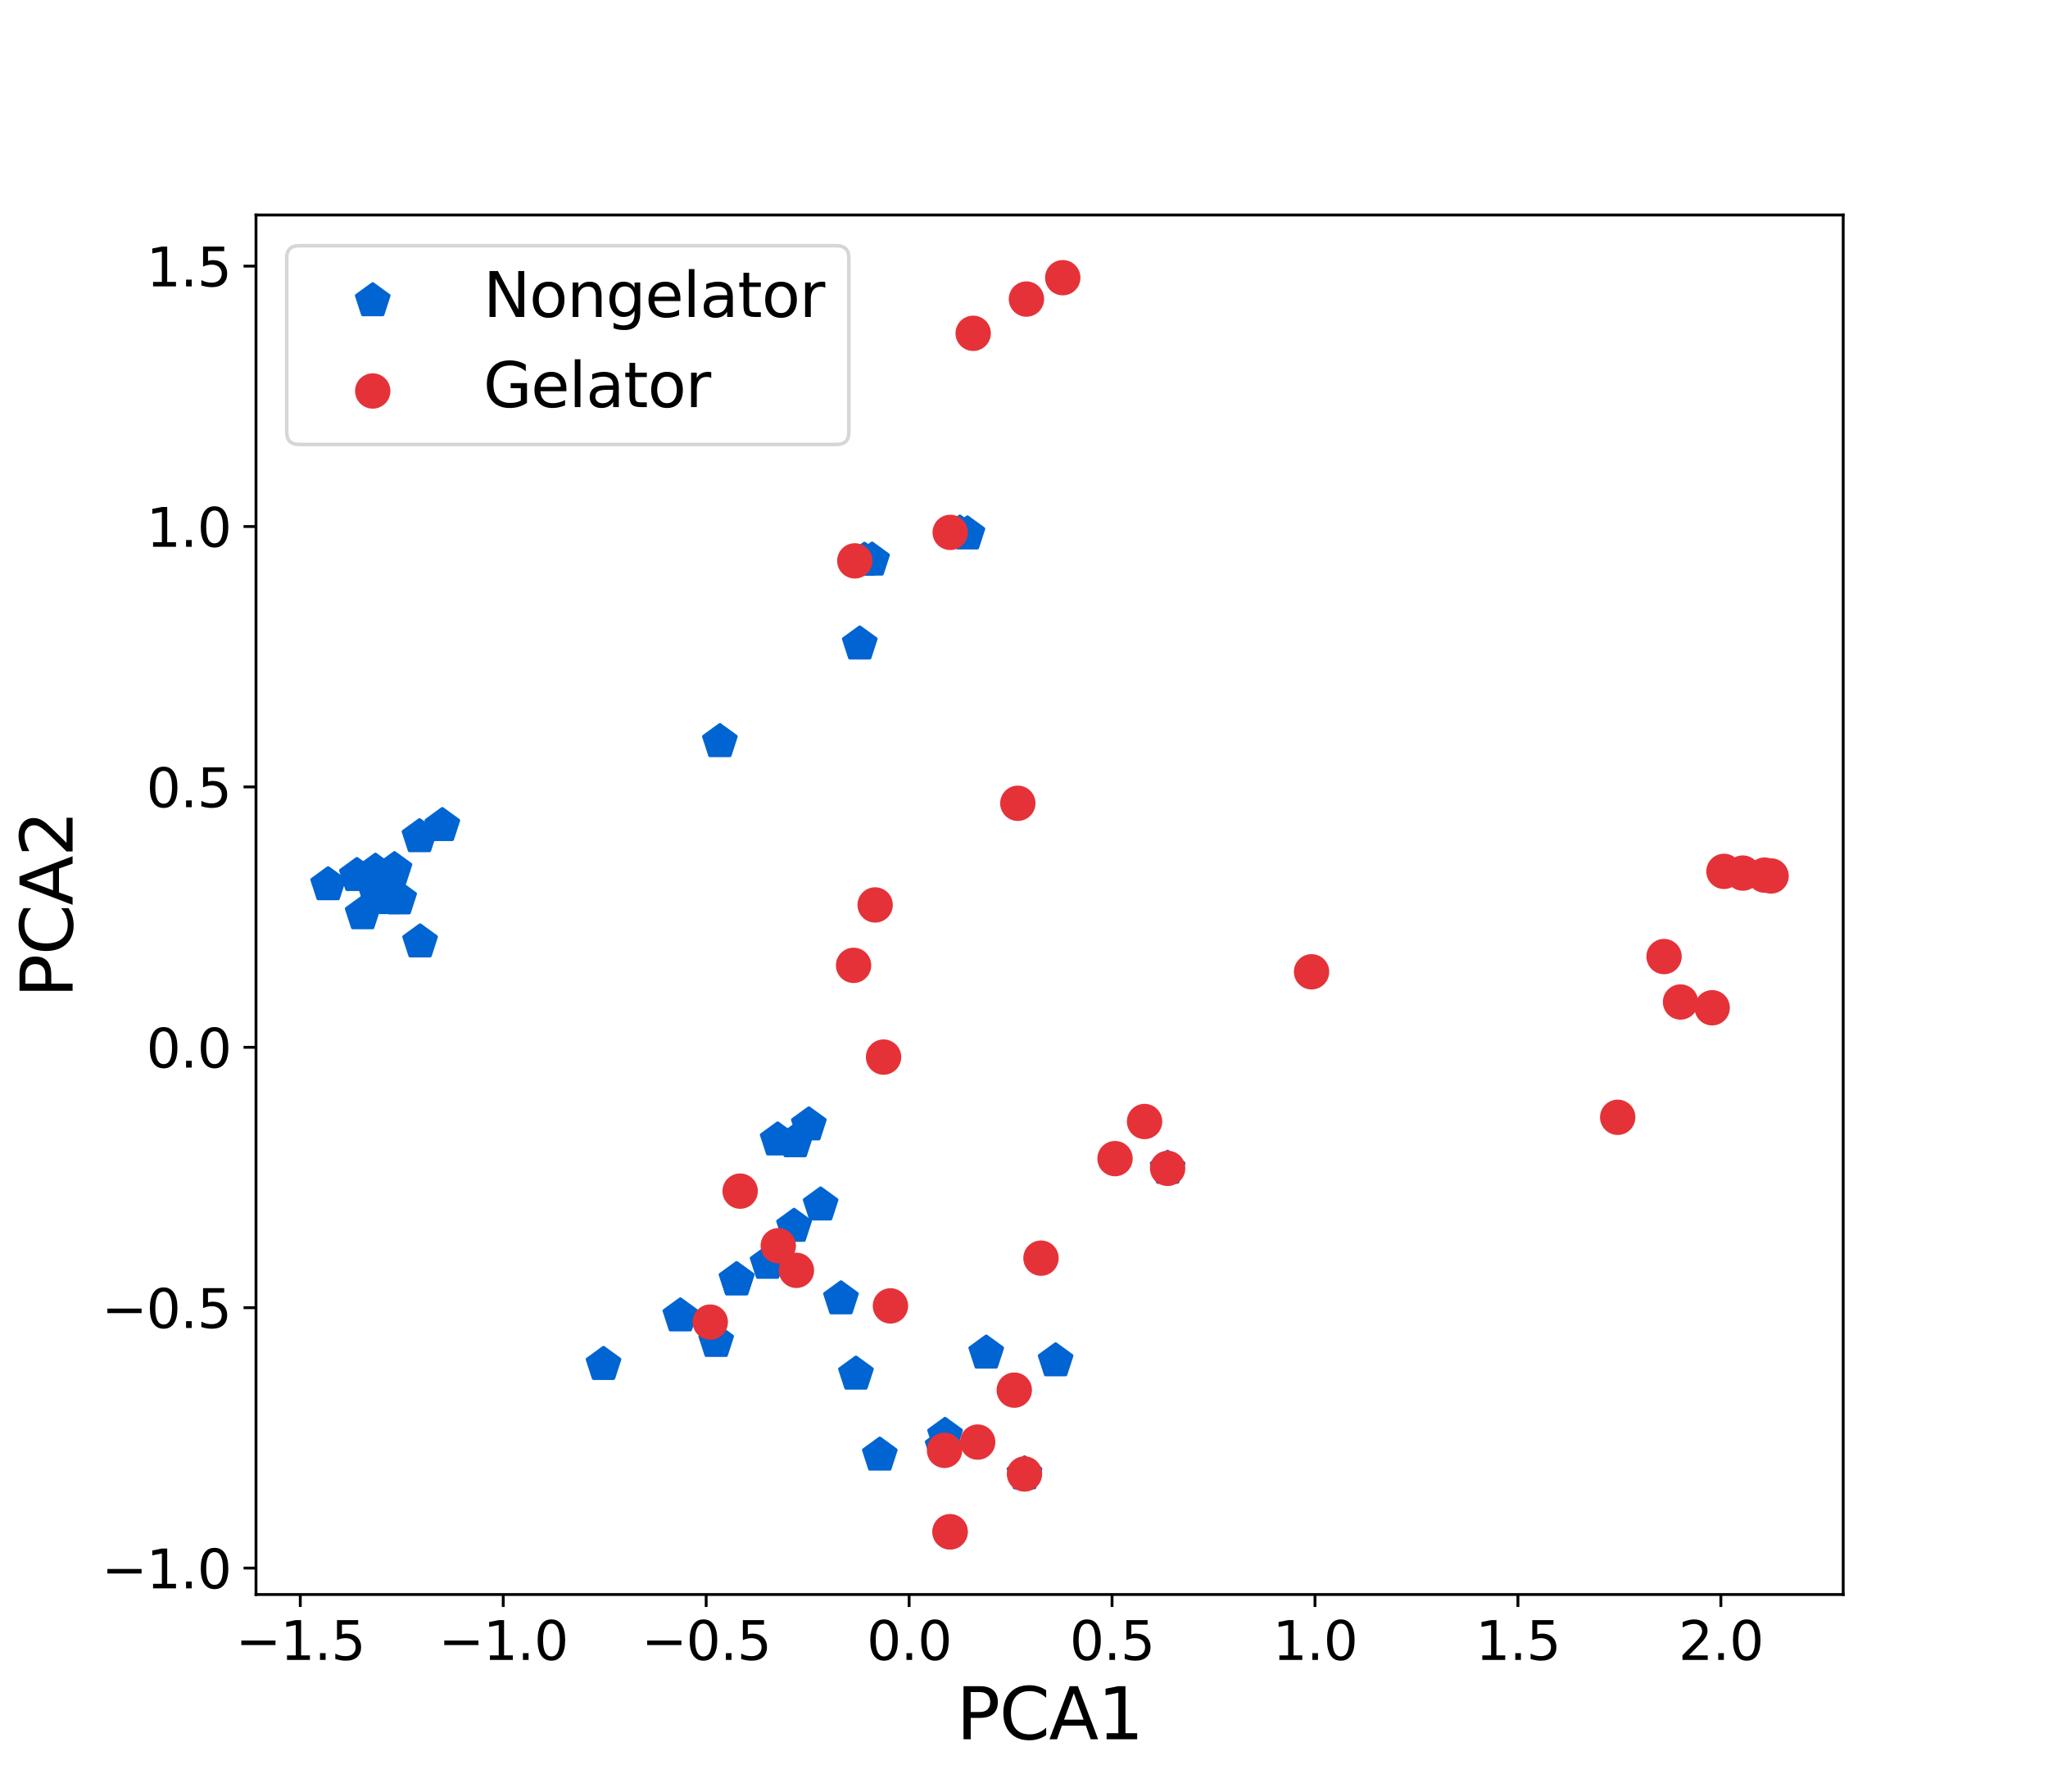 <?xml version="1.0" encoding="utf-8" standalone="no"?>
<!DOCTYPE svg PUBLIC "-//W3C//DTD SVG 1.1//EN"
  "http://www.w3.org/Graphics/SVG/1.1/DTD/svg11.dtd">
<svg xmlns:xlink="http://www.w3.org/1999/xlink" width="576pt" height="504pt" viewBox="0 0 576 504" xmlns="http://www.w3.org/2000/svg" version="1.1">
 <defs>
  <style type="text/css">*{stroke-linejoin: round; stroke-linecap: butt}</style>
 </defs>
 <g id="figure_1">
  <g id="patch_1">
   <path d="M 0 504 
L 576 504 
L 576 0 
L 0 0 
z
" style="fill: #ffffff"/>
  </g>
  <g id="axes_1">
   <g id="patch_2">
    <path d="M 72 448.56 
L 518.4 448.56 
L 518.4 60.48 
L 72 60.48 
z
" style="fill: #ffffff"/>
   </g>
   <g id="PathCollection_1">
    <defs>
     <path id="m454bc00834" d="M 0 -4.743 
L -4.511 -1.466 
L -2.788 3.838 
L 2.788 3.838 
L 4.511 -1.466 
z
" style="stroke: #0064d2"/>
    </defs>
    <g clip-path="url(#p1e19c4390d)">
     <use xlink:href="#m454bc00834" x="265.132" y="407.052" style="fill: #0064d2; stroke: #0064d2"/>
     <use xlink:href="#m454bc00834" x="241.81" y="181.19" style="fill: #0064d2; stroke: #0064d2"/>
     <use xlink:href="#m454bc00834" x="328.395" y="328.678" style="fill: #0064d2; stroke: #0064d2"/>
     <use xlink:href="#m454bc00834" x="207.179" y="360.048" style="fill: #0064d2; stroke: #0064d2"/>
     <use xlink:href="#m454bc00834" x="277.377" y="380.661" style="fill: #0064d2; stroke: #0064d2"/>
     <use xlink:href="#m454bc00834" x="202.47" y="208.651" style="fill: #0064d2; stroke: #0064d2"/>
     <use xlink:href="#m454bc00834" x="218.727" y="320.711" style="fill: #0064d2; stroke: #0064d2"/>
     <use xlink:href="#m454bc00834" x="215.887" y="355.405" style="fill: #0064d2; stroke: #0064d2"/>
     <use xlink:href="#m454bc00834" x="227.489" y="316.475" style="fill: #0064d2; stroke: #0064d2"/>
     <use xlink:href="#m454bc00834" x="230.802" y="339.001" style="fill: #0064d2; stroke: #0064d2"/>
     <use xlink:href="#m454bc00834" x="223.328" y="345.006" style="fill: #0064d2; stroke: #0064d2"/>
     <use xlink:href="#m454bc00834" x="223.648" y="321.21" style="fill: #0064d2; stroke: #0064d2"/>
     <use xlink:href="#m454bc00834" x="288.138" y="414.648" style="fill: #0064d2; stroke: #0064d2"/>
     <use xlink:href="#m454bc00834" x="105.908" y="251.734" style="fill: #0064d2; stroke: #0064d2"/>
     <use xlink:href="#m454bc00834" x="105.594" y="245.109" style="fill: #0064d2; stroke: #0064d2"/>
     <use xlink:href="#m454bc00834" x="102.003" y="257.081" style="fill: #0064d2; stroke: #0064d2"/>
     <use xlink:href="#m454bc00834" x="92.291" y="248.921" style="fill: #0064d2; stroke: #0064d2"/>
     <use xlink:href="#m454bc00834" x="112.263" y="252.897" style="fill: #0064d2; stroke: #0064d2"/>
     <use xlink:href="#m454bc00834" x="104.392" y="246.498" style="fill: #0064d2; stroke: #0064d2"/>
     <use xlink:href="#m454bc00834" x="117.979" y="235.399" style="fill: #0064d2; stroke: #0064d2"/>
     <use xlink:href="#m454bc00834" x="109.701" y="252.82" style="fill: #0064d2; stroke: #0064d2"/>
     <use xlink:href="#m454bc00834" x="100.384" y="246.323" style="fill: #0064d2; stroke: #0064d2"/>
     <use xlink:href="#m454bc00834" x="110.95" y="244.671" style="fill: #0064d2; stroke: #0064d2"/>
     <use xlink:href="#m454bc00834" x="124.402" y="232.272" style="fill: #0064d2; stroke: #0064d2"/>
     <use xlink:href="#m454bc00834" x="243.122" y="157.632" style="fill: #0064d2; stroke: #0064d2"/>
     <use xlink:href="#m454bc00834" x="245.274" y="157.592" style="fill: #0064d2; stroke: #0064d2"/>
     <use xlink:href="#m454bc00834" x="269.962" y="149.983" style="fill: #0064d2; stroke: #0064d2"/>
     <use xlink:href="#m454bc00834" x="272.087" y="150.228" style="fill: #0064d2; stroke: #0064d2"/>
     <use xlink:href="#m454bc00834" x="247.445" y="409.371" style="fill: #0064d2; stroke: #0064d2"/>
     <use xlink:href="#m454bc00834" x="240.738" y="386.583" style="fill: #0064d2; stroke: #0064d2"/>
     <use xlink:href="#m454bc00834" x="118.148" y="265" style="fill: #0064d2; stroke: #0064d2"/>
     <use xlink:href="#m454bc00834" x="191.348" y="370.203" style="fill: #0064d2; stroke: #0064d2"/>
     <use xlink:href="#m454bc00834" x="201.427" y="377.387" style="fill: #0064d2; stroke: #0064d2"/>
     <use xlink:href="#m454bc00834" x="236.524" y="365.406" style="fill: #0064d2; stroke: #0064d2"/>
     <use xlink:href="#m454bc00834" x="265.801" y="403.822" style="fill: #0064d2; stroke: #0064d2"/>
     <use xlink:href="#m454bc00834" x="169.739" y="383.865" style="fill: #0064d2; stroke: #0064d2"/>
     <use xlink:href="#m454bc00834" x="296.894" y="382.845" style="fill: #0064d2; stroke: #0064d2"/>
     <use xlink:href="#m454bc00834" x="207.179" y="360.048" style="fill: #0064d2; stroke: #0064d2"/>
    </g>
   </g>
   <g id="PathCollection_2">
    <defs>
     <path id="ma149123cb4" d="M 0 4.472 
C 1.186 4.472 2.324 4.001 3.162 3.162 
C 4.001 2.324 4.472 1.186 4.472 0 
C 4.472 -1.186 4.001 -2.324 3.162 -3.162 
C 2.324 -4.001 1.186 -4.472 0 -4.472 
C -1.186 -4.472 -2.324 -4.001 -3.162 -3.162 
C -4.001 -2.324 -4.472 -1.186 -4.472 0 
C -4.472 1.186 -4.001 2.324 -3.162 3.162 
C -2.324 4.001 -1.186 4.472 0 4.472 
z
" style="stroke: #e53238"/>
    </defs>
    <g clip-path="url(#p1e19c4390d)">
     <use xlink:href="#ma149123cb4" x="321.908" y="315.496" style="fill: #e53238; stroke: #e53238"/>
     <use xlink:href="#ma149123cb4" x="208.167" y="335.084" style="fill: #e53238; stroke: #e53238"/>
     <use xlink:href="#ma149123cb4" x="286.263" y="225.978" style="fill: #e53238; stroke: #e53238"/>
     <use xlink:href="#ma149123cb4" x="246.139" y="254.576" style="fill: #e53238; stroke: #e53238"/>
     <use xlink:href="#ma149123cb4" x="267.208" y="430.92" style="fill: #e53238; stroke: #e53238"/>
     <use xlink:href="#ma149123cb4" x="285.267" y="391.063" style="fill: #e53238; stroke: #e53238"/>
     <use xlink:href="#ma149123cb4" x="288.138" y="414.648" style="fill: #e53238; stroke: #e53238"/>
     <use xlink:href="#ma149123cb4" x="267.208" y="430.92" style="fill: #e53238; stroke: #e53238"/>
     <use xlink:href="#ma149123cb4" x="481.548" y="283.498" style="fill: #e53238; stroke: #e53238"/>
     <use xlink:href="#ma149123cb4" x="472.652" y="281.878" style="fill: #e53238; stroke: #e53238"/>
     <use xlink:href="#ma149123cb4" x="454.98" y="314.311" style="fill: #e53238; stroke: #e53238"/>
     <use xlink:href="#ma149123cb4" x="498.109" y="246.42" style="fill: #e53238; stroke: #e53238"/>
     <use xlink:href="#ma149123cb4" x="496.296" y="246.185" style="fill: #e53238; stroke: #e53238"/>
     <use xlink:href="#ma149123cb4" x="490.166" y="245.61" style="fill: #e53238; stroke: #e53238"/>
     <use xlink:href="#ma149123cb4" x="484.868" y="245.129" style="fill: #e53238; stroke: #e53238"/>
     <use xlink:href="#ma149123cb4" x="468.018" y="269.095" style="fill: #e53238; stroke: #e53238"/>
     <use xlink:href="#ma149123cb4" x="240.417" y="157.78" style="fill: #e53238; stroke: #e53238"/>
     <use xlink:href="#ma149123cb4" x="267.249" y="149.771" style="fill: #e53238; stroke: #e53238"/>
     <use xlink:href="#ma149123cb4" x="313.6" y="325.938" style="fill: #e53238; stroke: #e53238"/>
     <use xlink:href="#ma149123cb4" x="292.777" y="353.935" style="fill: #e53238; stroke: #e53238"/>
     <use xlink:href="#ma149123cb4" x="250.438" y="367.369" style="fill: #e53238; stroke: #e53238"/>
     <use xlink:href="#ma149123cb4" x="223.987" y="357.366" style="fill: #e53238; stroke: #e53238"/>
     <use xlink:href="#ma149123cb4" x="240.069" y="271.567" style="fill: #e53238; stroke: #e53238"/>
     <use xlink:href="#ma149123cb4" x="248.502" y="297.376" style="fill: #e53238; stroke: #e53238"/>
     <use xlink:href="#ma149123cb4" x="265.65" y="408.002" style="fill: #e53238; stroke: #e53238"/>
     <use xlink:href="#ma149123cb4" x="274.973" y="405.679" style="fill: #e53238; stroke: #e53238"/>
     <use xlink:href="#ma149123cb4" x="199.76" y="371.925" style="fill: #e53238; stroke: #e53238"/>
     <use xlink:href="#ma149123cb4" x="273.709" y="93.763" style="fill: #e53238; stroke: #e53238"/>
     <use xlink:href="#ma149123cb4" x="288.685" y="84.129" style="fill: #e53238; stroke: #e53238"/>
     <use xlink:href="#ma149123cb4" x="298.899" y="78.12" style="fill: #e53238; stroke: #e53238"/>
     <use xlink:href="#ma149123cb4" x="328.395" y="328.678" style="fill: #e53238; stroke: #e53238"/>
     <use xlink:href="#ma149123cb4" x="368.876" y="273.382" style="fill: #e53238; stroke: #e53238"/>
     <use xlink:href="#ma149123cb4" x="218.889" y="350.448" style="fill: #e53238; stroke: #e53238"/>
    </g>
   </g>
   <g id="matplotlib.axis_1">
    <g id="xtick_1">
     <g id="line2d_1">
      <defs>
       <path id="mcc7ad81766" d="M 0 0 
L 0 3.5 
" style="stroke: #000000; stroke-width: 0.8"/>
      </defs>
      <g>
       <use xlink:href="#mcc7ad81766" x="84.455" y="448.56" style="stroke: #000000; stroke-width: 0.8"/>
      </g>
     </g>
     <g id="text_1">
      <!-- −1.5 -->
      <g transform="translate(66.243 466.958)scale(0.15 -0.15)">
       <defs>
        <path id="DejaVuSans-2212" d="M 678 2272 
L 4684 2272 
L 4684 1741 
L 678 1741 
L 678 2272 
z
" transform="scale(0.016)"/>
        <path id="DejaVuSans-31" d="M 794 531 
L 1825 531 
L 1825 4091 
L 703 3866 
L 703 4441 
L 1819 4666 
L 2450 4666 
L 2450 531 
L 3481 531 
L 3481 0 
L 794 0 
L 794 531 
z
" transform="scale(0.016)"/>
        <path id="DejaVuSans-2e" d="M 684 794 
L 1344 794 
L 1344 0 
L 684 0 
L 684 794 
z
" transform="scale(0.016)"/>
        <path id="DejaVuSans-35" d="M 691 4666 
L 3169 4666 
L 3169 4134 
L 1269 4134 
L 1269 2991 
Q 1406 3038 1543 3061 
Q 1681 3084 1819 3084 
Q 2600 3084 3056 2656 
Q 3513 2228 3513 1497 
Q 3513 744 3044 326 
Q 2575 -91 1722 -91 
Q 1428 -91 1123 -41 
Q 819 9 494 109 
L 494 744 
Q 775 591 1075 516 
Q 1375 441 1709 441 
Q 2250 441 2565 725 
Q 2881 1009 2881 1497 
Q 2881 1984 2565 2268 
Q 2250 2553 1709 2553 
Q 1456 2553 1204 2497 
Q 953 2441 691 2322 
L 691 4666 
z
" transform="scale(0.016)"/>
       </defs>
       <use xlink:href="#DejaVuSans-2212"/>
       <use xlink:href="#DejaVuSans-31" x="83.789"/>
       <use xlink:href="#DejaVuSans-2e" x="147.412"/>
       <use xlink:href="#DejaVuSans-35" x="179.199"/>
      </g>
     </g>
    </g>
    <g id="xtick_2">
     <g id="line2d_2">
      <g>
       <use xlink:href="#mcc7ad81766" x="141.532" y="448.56" style="stroke: #000000; stroke-width: 0.8"/>
      </g>
     </g>
     <g id="text_2">
      <!-- −1.0 -->
      <g transform="translate(123.32 466.958)scale(0.15 -0.15)">
       <defs>
        <path id="DejaVuSans-30" d="M 2034 4250 
Q 1547 4250 1301 3770 
Q 1056 3291 1056 2328 
Q 1056 1369 1301 889 
Q 1547 409 2034 409 
Q 2525 409 2770 889 
Q 3016 1369 3016 2328 
Q 3016 3291 2770 3770 
Q 2525 4250 2034 4250 
z
M 2034 4750 
Q 2819 4750 3233 4129 
Q 3647 3509 3647 2328 
Q 3647 1150 3233 529 
Q 2819 -91 2034 -91 
Q 1250 -91 836 529 
Q 422 1150 422 2328 
Q 422 3509 836 4129 
Q 1250 4750 2034 4750 
z
" transform="scale(0.016)"/>
       </defs>
       <use xlink:href="#DejaVuSans-2212"/>
       <use xlink:href="#DejaVuSans-31" x="83.789"/>
       <use xlink:href="#DejaVuSans-2e" x="147.412"/>
       <use xlink:href="#DejaVuSans-30" x="179.199"/>
      </g>
     </g>
    </g>
    <g id="xtick_3">
     <g id="line2d_3">
      <g>
       <use xlink:href="#mcc7ad81766" x="198.61" y="448.56" style="stroke: #000000; stroke-width: 0.8"/>
      </g>
     </g>
     <g id="text_3">
      <!-- −0.5 -->
      <g transform="translate(180.397 466.958)scale(0.15 -0.15)">
       <use xlink:href="#DejaVuSans-2212"/>
       <use xlink:href="#DejaVuSans-30" x="83.789"/>
       <use xlink:href="#DejaVuSans-2e" x="147.412"/>
       <use xlink:href="#DejaVuSans-35" x="179.199"/>
      </g>
     </g>
    </g>
    <g id="xtick_4">
     <g id="line2d_4">
      <g>
       <use xlink:href="#mcc7ad81766" x="255.687" y="448.56" style="stroke: #000000; stroke-width: 0.8"/>
      </g>
     </g>
     <g id="text_4">
      <!-- 0.0 -->
      <g transform="translate(243.759 466.958)scale(0.15 -0.15)">
       <use xlink:href="#DejaVuSans-30"/>
       <use xlink:href="#DejaVuSans-2e" x="63.623"/>
       <use xlink:href="#DejaVuSans-30" x="95.41"/>
      </g>
     </g>
    </g>
    <g id="xtick_5">
     <g id="line2d_5">
      <g>
       <use xlink:href="#mcc7ad81766" x="312.764" y="448.56" style="stroke: #000000; stroke-width: 0.8"/>
      </g>
     </g>
     <g id="text_5">
      <!-- 0.5 -->
      <g transform="translate(300.836 466.958)scale(0.15 -0.15)">
       <use xlink:href="#DejaVuSans-30"/>
       <use xlink:href="#DejaVuSans-2e" x="63.623"/>
       <use xlink:href="#DejaVuSans-35" x="95.41"/>
      </g>
     </g>
    </g>
    <g id="xtick_6">
     <g id="line2d_6">
      <g>
       <use xlink:href="#mcc7ad81766" x="369.841" y="448.56" style="stroke: #000000; stroke-width: 0.8"/>
      </g>
     </g>
     <g id="text_6">
      <!-- 1.0 -->
      <g transform="translate(357.913 466.958)scale(0.15 -0.15)">
       <use xlink:href="#DejaVuSans-31"/>
       <use xlink:href="#DejaVuSans-2e" x="63.623"/>
       <use xlink:href="#DejaVuSans-30" x="95.41"/>
      </g>
     </g>
    </g>
    <g id="xtick_7">
     <g id="line2d_7">
      <g>
       <use xlink:href="#mcc7ad81766" x="426.918" y="448.56" style="stroke: #000000; stroke-width: 0.8"/>
      </g>
     </g>
     <g id="text_7">
      <!-- 1.5 -->
      <g transform="translate(414.99 466.958)scale(0.15 -0.15)">
       <use xlink:href="#DejaVuSans-31"/>
       <use xlink:href="#DejaVuSans-2e" x="63.623"/>
       <use xlink:href="#DejaVuSans-35" x="95.41"/>
      </g>
     </g>
    </g>
    <g id="xtick_8">
     <g id="line2d_8">
      <g>
       <use xlink:href="#mcc7ad81766" x="483.995" y="448.56" style="stroke: #000000; stroke-width: 0.8"/>
      </g>
     </g>
     <g id="text_8">
      <!-- 2.0 -->
      <g transform="translate(472.067 466.958)scale(0.15 -0.15)">
       <defs>
        <path id="DejaVuSans-32" d="M 1228 531 
L 3431 531 
L 3431 0 
L 469 0 
L 469 531 
Q 828 903 1448 1529 
Q 2069 2156 2228 2338 
Q 2531 2678 2651 2914 
Q 2772 3150 2772 3378 
Q 2772 3750 2511 3984 
Q 2250 4219 1831 4219 
Q 1534 4219 1204 4116 
Q 875 4013 500 3803 
L 500 4441 
Q 881 4594 1212 4672 
Q 1544 4750 1819 4750 
Q 2544 4750 2975 4387 
Q 3406 4025 3406 3419 
Q 3406 3131 3298 2873 
Q 3191 2616 2906 2266 
Q 2828 2175 2409 1742 
Q 1991 1309 1228 531 
z
" transform="scale(0.016)"/>
       </defs>
       <use xlink:href="#DejaVuSans-32"/>
       <use xlink:href="#DejaVuSans-2e" x="63.623"/>
       <use xlink:href="#DejaVuSans-30" x="95.41"/>
      </g>
     </g>
    </g>
    <g id="text_9">
     <!-- PCA1 -->
     <g transform="translate(268.984 489.274)scale(0.2 -0.2)">
      <defs>
       <path id="DejaVuSans-50" d="M 1259 4147 
L 1259 2394 
L 2053 2394 
Q 2494 2394 2734 2622 
Q 2975 2850 2975 3272 
Q 2975 3691 2734 3919 
Q 2494 4147 2053 4147 
L 1259 4147 
z
M 628 4666 
L 2053 4666 
Q 2838 4666 3239 4311 
Q 3641 3956 3641 3272 
Q 3641 2581 3239 2228 
Q 2838 1875 2053 1875 
L 1259 1875 
L 1259 0 
L 628 0 
L 628 4666 
z
" transform="scale(0.016)"/>
       <path id="DejaVuSans-43" d="M 4122 4306 
L 4122 3641 
Q 3803 3938 3442 4084 
Q 3081 4231 2675 4231 
Q 1875 4231 1450 3742 
Q 1025 3253 1025 2328 
Q 1025 1406 1450 917 
Q 1875 428 2675 428 
Q 3081 428 3442 575 
Q 3803 722 4122 1019 
L 4122 359 
Q 3791 134 3420 21 
Q 3050 -91 2638 -91 
Q 1578 -91 968 557 
Q 359 1206 359 2328 
Q 359 3453 968 4101 
Q 1578 4750 2638 4750 
Q 3056 4750 3426 4639 
Q 3797 4528 4122 4306 
z
" transform="scale(0.016)"/>
       <path id="DejaVuSans-41" d="M 2188 4044 
L 1331 1722 
L 3047 1722 
L 2188 4044 
z
M 1831 4666 
L 2547 4666 
L 4325 0 
L 3669 0 
L 3244 1197 
L 1141 1197 
L 716 0 
L 50 0 
L 1831 4666 
z
" transform="scale(0.016)"/>
      </defs>
      <use xlink:href="#DejaVuSans-50"/>
      <use xlink:href="#DejaVuSans-43" x="60.303"/>
      <use xlink:href="#DejaVuSans-41" x="130.127"/>
      <use xlink:href="#DejaVuSans-31" x="198.535"/>
     </g>
    </g>
   </g>
   <g id="matplotlib.axis_2">
    <g id="ytick_1">
     <g id="line2d_9">
      <defs>
       <path id="mdf21e0a0c8" d="M 0 0 
L -3.5 0 
" style="stroke: #000000; stroke-width: 0.8"/>
      </defs>
      <g>
       <use xlink:href="#mdf21e0a0c8" x="72" y="441.129" style="stroke: #000000; stroke-width: 0.8"/>
      </g>
     </g>
     <g id="text_10">
      <!-- −1.0 -->
      <g transform="translate(28.576 446.828)scale(0.15 -0.15)">
       <use xlink:href="#DejaVuSans-2212"/>
       <use xlink:href="#DejaVuSans-31" x="83.789"/>
       <use xlink:href="#DejaVuSans-2e" x="147.412"/>
       <use xlink:href="#DejaVuSans-30" x="179.199"/>
      </g>
     </g>
    </g>
    <g id="ytick_2">
     <g id="line2d_10">
      <g>
       <use xlink:href="#mdf21e0a0c8" x="72" y="367.878" style="stroke: #000000; stroke-width: 0.8"/>
      </g>
     </g>
     <g id="text_11">
      <!-- −0.5 -->
      <g transform="translate(28.576 373.576)scale(0.15 -0.15)">
       <use xlink:href="#DejaVuSans-2212"/>
       <use xlink:href="#DejaVuSans-30" x="83.789"/>
       <use xlink:href="#DejaVuSans-2e" x="147.412"/>
       <use xlink:href="#DejaVuSans-35" x="179.199"/>
      </g>
     </g>
    </g>
    <g id="ytick_3">
     <g id="line2d_11">
      <g>
       <use xlink:href="#mdf21e0a0c8" x="72" y="294.626" style="stroke: #000000; stroke-width: 0.8"/>
      </g>
     </g>
     <g id="text_12">
      <!-- 0.0 -->
      <g transform="translate(41.145 300.325)scale(0.15 -0.15)">
       <use xlink:href="#DejaVuSans-30"/>
       <use xlink:href="#DejaVuSans-2e" x="63.623"/>
       <use xlink:href="#DejaVuSans-30" x="95.41"/>
      </g>
     </g>
    </g>
    <g id="ytick_4">
     <g id="line2d_12">
      <g>
       <use xlink:href="#mdf21e0a0c8" x="72" y="221.375" style="stroke: #000000; stroke-width: 0.8"/>
      </g>
     </g>
     <g id="text_13">
      <!-- 0.5 -->
      <g transform="translate(41.145 227.074)scale(0.15 -0.15)">
       <use xlink:href="#DejaVuSans-30"/>
       <use xlink:href="#DejaVuSans-2e" x="63.623"/>
       <use xlink:href="#DejaVuSans-35" x="95.41"/>
      </g>
     </g>
    </g>
    <g id="ytick_5">
     <g id="line2d_13">
      <g>
       <use xlink:href="#mdf21e0a0c8" x="72" y="148.124" style="stroke: #000000; stroke-width: 0.8"/>
      </g>
     </g>
     <g id="text_14">
      <!-- 1.0 -->
      <g transform="translate(41.145 153.822)scale(0.15 -0.15)">
       <use xlink:href="#DejaVuSans-31"/>
       <use xlink:href="#DejaVuSans-2e" x="63.623"/>
       <use xlink:href="#DejaVuSans-30" x="95.41"/>
      </g>
     </g>
    </g>
    <g id="ytick_6">
     <g id="line2d_14">
      <g>
       <use xlink:href="#mdf21e0a0c8" x="72" y="74.872" style="stroke: #000000; stroke-width: 0.8"/>
      </g>
     </g>
     <g id="text_15">
      <!-- 1.5 -->
      <g transform="translate(41.145 80.571)scale(0.15 -0.15)">
       <use xlink:href="#DejaVuSans-31"/>
       <use xlink:href="#DejaVuSans-2e" x="63.623"/>
       <use xlink:href="#DejaVuSans-35" x="95.41"/>
      </g>
     </g>
    </g>
    <g id="text_16">
     <!-- PCA2 -->
     <g transform="translate(20.416 280.736)rotate(-90)scale(0.2 -0.2)">
      <use xlink:href="#DejaVuSans-50"/>
      <use xlink:href="#DejaVuSans-43" x="60.303"/>
      <use xlink:href="#DejaVuSans-41" x="130.127"/>
      <use xlink:href="#DejaVuSans-32" x="198.535"/>
     </g>
    </g>
   </g>
   <g id="patch_3">
    <path d="M 72 448.56 
L 72 60.48 
" style="fill: none; stroke: #000000; stroke-width: 0.8; stroke-linejoin: miter; stroke-linecap: square"/>
   </g>
   <g id="patch_4">
    <path d="M 518.4 448.56 
L 518.4 60.48 
" style="fill: none; stroke: #000000; stroke-width: 0.8; stroke-linejoin: miter; stroke-linecap: square"/>
   </g>
   <g id="patch_5">
    <path d="M 72 448.56 
L 518.4 448.56 
" style="fill: none; stroke: #000000; stroke-width: 0.8; stroke-linejoin: miter; stroke-linecap: square"/>
   </g>
   <g id="patch_6">
    <path d="M 72 60.48 
L 518.4 60.48 
" style="fill: none; stroke: #000000; stroke-width: 0.8; stroke-linejoin: miter; stroke-linecap: square"/>
   </g>
   <g id="legend_1">
    <g id="patch_7">
     <path d="M 84.096 125.032 
L 235.288 125.032 
Q 238.744 125.032 238.744 121.576 
L 238.744 72.576 
Q 238.744 69.12 235.288 69.12 
L 84.096 69.12 
Q 80.64 69.12 80.64 72.576 
L 80.64 121.576 
Q 80.64 125.032 84.096 125.032 
z
" style="fill: #ffffff; opacity: 0.8; stroke: #cccccc; stroke-linejoin: miter"/>
    </g>
    <g id="PathCollection_3">
     <g>
      <use xlink:href="#m454bc00834" x="104.832" y="84.626" style="fill: #0064d2; stroke: #0064d2"/>
     </g>
    </g>
    <g id="text_17">
     <!-- Nongelator -->
     <g transform="translate(135.936 89.162)scale(0.173 -0.173)">
      <defs>
       <path id="DejaVuSans-4e" d="M 628 4666 
L 1478 4666 
L 3547 763 
L 3547 4666 
L 4159 4666 
L 4159 0 
L 3309 0 
L 1241 3903 
L 1241 0 
L 628 0 
L 628 4666 
z
" transform="scale(0.016)"/>
       <path id="DejaVuSans-6f" d="M 1959 3097 
Q 1497 3097 1228 2736 
Q 959 2375 959 1747 
Q 959 1119 1226 758 
Q 1494 397 1959 397 
Q 2419 397 2687 759 
Q 2956 1122 2956 1747 
Q 2956 2369 2687 2733 
Q 2419 3097 1959 3097 
z
M 1959 3584 
Q 2709 3584 3137 3096 
Q 3566 2609 3566 1747 
Q 3566 888 3137 398 
Q 2709 -91 1959 -91 
Q 1206 -91 779 398 
Q 353 888 353 1747 
Q 353 2609 779 3096 
Q 1206 3584 1959 3584 
z
" transform="scale(0.016)"/>
       <path id="DejaVuSans-6e" d="M 3513 2113 
L 3513 0 
L 2938 0 
L 2938 2094 
Q 2938 2591 2744 2837 
Q 2550 3084 2163 3084 
Q 1697 3084 1428 2787 
Q 1159 2491 1159 1978 
L 1159 0 
L 581 0 
L 581 3500 
L 1159 3500 
L 1159 2956 
Q 1366 3272 1645 3428 
Q 1925 3584 2291 3584 
Q 2894 3584 3203 3211 
Q 3513 2838 3513 2113 
z
" transform="scale(0.016)"/>
       <path id="DejaVuSans-67" d="M 2906 1791 
Q 2906 2416 2648 2759 
Q 2391 3103 1925 3103 
Q 1463 3103 1205 2759 
Q 947 2416 947 1791 
Q 947 1169 1205 825 
Q 1463 481 1925 481 
Q 2391 481 2648 825 
Q 2906 1169 2906 1791 
z
M 3481 434 
Q 3481 -459 3084 -895 
Q 2688 -1331 1869 -1331 
Q 1566 -1331 1297 -1286 
Q 1028 -1241 775 -1147 
L 775 -588 
Q 1028 -725 1275 -790 
Q 1522 -856 1778 -856 
Q 2344 -856 2625 -561 
Q 2906 -266 2906 331 
L 2906 616 
Q 2728 306 2450 153 
Q 2172 0 1784 0 
Q 1141 0 747 490 
Q 353 981 353 1791 
Q 353 2603 747 3093 
Q 1141 3584 1784 3584 
Q 2172 3584 2450 3431 
Q 2728 3278 2906 2969 
L 2906 3500 
L 3481 3500 
L 3481 434 
z
" transform="scale(0.016)"/>
       <path id="DejaVuSans-65" d="M 3597 1894 
L 3597 1613 
L 953 1613 
Q 991 1019 1311 708 
Q 1631 397 2203 397 
Q 2534 397 2845 478 
Q 3156 559 3463 722 
L 3463 178 
Q 3153 47 2828 -22 
Q 2503 -91 2169 -91 
Q 1331 -91 842 396 
Q 353 884 353 1716 
Q 353 2575 817 3079 
Q 1281 3584 2069 3584 
Q 2775 3584 3186 3129 
Q 3597 2675 3597 1894 
z
M 3022 2063 
Q 3016 2534 2758 2815 
Q 2500 3097 2075 3097 
Q 1594 3097 1305 2825 
Q 1016 2553 972 2059 
L 3022 2063 
z
" transform="scale(0.016)"/>
       <path id="DejaVuSans-6c" d="M 603 4863 
L 1178 4863 
L 1178 0 
L 603 0 
L 603 4863 
z
" transform="scale(0.016)"/>
       <path id="DejaVuSans-61" d="M 2194 1759 
Q 1497 1759 1228 1600 
Q 959 1441 959 1056 
Q 959 750 1161 570 
Q 1363 391 1709 391 
Q 2188 391 2477 730 
Q 2766 1069 2766 1631 
L 2766 1759 
L 2194 1759 
z
M 3341 1997 
L 3341 0 
L 2766 0 
L 2766 531 
Q 2569 213 2275 61 
Q 1981 -91 1556 -91 
Q 1019 -91 701 211 
Q 384 513 384 1019 
Q 384 1609 779 1909 
Q 1175 2209 1959 2209 
L 2766 2209 
L 2766 2266 
Q 2766 2663 2505 2880 
Q 2244 3097 1772 3097 
Q 1472 3097 1187 3025 
Q 903 2953 641 2809 
L 641 3341 
Q 956 3463 1253 3523 
Q 1550 3584 1831 3584 
Q 2591 3584 2966 3190 
Q 3341 2797 3341 1997 
z
" transform="scale(0.016)"/>
       <path id="DejaVuSans-74" d="M 1172 4494 
L 1172 3500 
L 2356 3500 
L 2356 3053 
L 1172 3053 
L 1172 1153 
Q 1172 725 1289 603 
Q 1406 481 1766 481 
L 2356 481 
L 2356 0 
L 1766 0 
Q 1100 0 847 248 
Q 594 497 594 1153 
L 594 3053 
L 172 3053 
L 172 3500 
L 594 3500 
L 594 4494 
L 1172 4494 
z
" transform="scale(0.016)"/>
       <path id="DejaVuSans-72" d="M 2631 2963 
Q 2534 3019 2420 3045 
Q 2306 3072 2169 3072 
Q 1681 3072 1420 2755 
Q 1159 2438 1159 1844 
L 1159 0 
L 581 0 
L 581 3500 
L 1159 3500 
L 1159 2956 
Q 1341 3275 1631 3429 
Q 1922 3584 2338 3584 
Q 2397 3584 2469 3576 
Q 2541 3569 2628 3553 
L 2631 2963 
z
" transform="scale(0.016)"/>
      </defs>
      <use xlink:href="#DejaVuSans-4e"/>
      <use xlink:href="#DejaVuSans-6f" x="74.805"/>
      <use xlink:href="#DejaVuSans-6e" x="135.986"/>
      <use xlink:href="#DejaVuSans-67" x="199.365"/>
      <use xlink:href="#DejaVuSans-65" x="262.842"/>
      <use xlink:href="#DejaVuSans-6c" x="324.365"/>
      <use xlink:href="#DejaVuSans-61" x="352.148"/>
      <use xlink:href="#DejaVuSans-74" x="413.428"/>
      <use xlink:href="#DejaVuSans-6f" x="452.637"/>
      <use xlink:href="#DejaVuSans-72" x="513.818"/>
     </g>
    </g>
    <g id="PathCollection_4">
     <g>
      <use xlink:href="#ma149123cb4" x="104.832" y="109.99" style="fill: #e53238; stroke: #e53238"/>
     </g>
    </g>
    <g id="text_18">
     <!-- Gelator -->
     <g transform="translate(135.936 114.526)scale(0.173 -0.173)">
      <defs>
       <path id="DejaVuSans-47" d="M 3809 666 
L 3809 1919 
L 2778 1919 
L 2778 2438 
L 4434 2438 
L 4434 434 
Q 4069 175 3628 42 
Q 3188 -91 2688 -91 
Q 1594 -91 976 548 
Q 359 1188 359 2328 
Q 359 3472 976 4111 
Q 1594 4750 2688 4750 
Q 3144 4750 3555 4637 
Q 3966 4525 4313 4306 
L 4313 3634 
Q 3963 3931 3569 4081 
Q 3175 4231 2741 4231 
Q 1884 4231 1454 3753 
Q 1025 3275 1025 2328 
Q 1025 1384 1454 906 
Q 1884 428 2741 428 
Q 3075 428 3337 486 
Q 3600 544 3809 666 
z
" transform="scale(0.016)"/>
      </defs>
      <use xlink:href="#DejaVuSans-47"/>
      <use xlink:href="#DejaVuSans-65" x="77.49"/>
      <use xlink:href="#DejaVuSans-6c" x="139.014"/>
      <use xlink:href="#DejaVuSans-61" x="166.797"/>
      <use xlink:href="#DejaVuSans-74" x="228.076"/>
      <use xlink:href="#DejaVuSans-6f" x="267.285"/>
      <use xlink:href="#DejaVuSans-72" x="328.467"/>
     </g>
    </g>
   </g>
  </g>
 </g>
 <defs>
  <clipPath id="p1e19c4390d">
   <rect x="72" y="60.48" width="446.4" height="388.08"/>
  </clipPath>
 </defs>
</svg>
